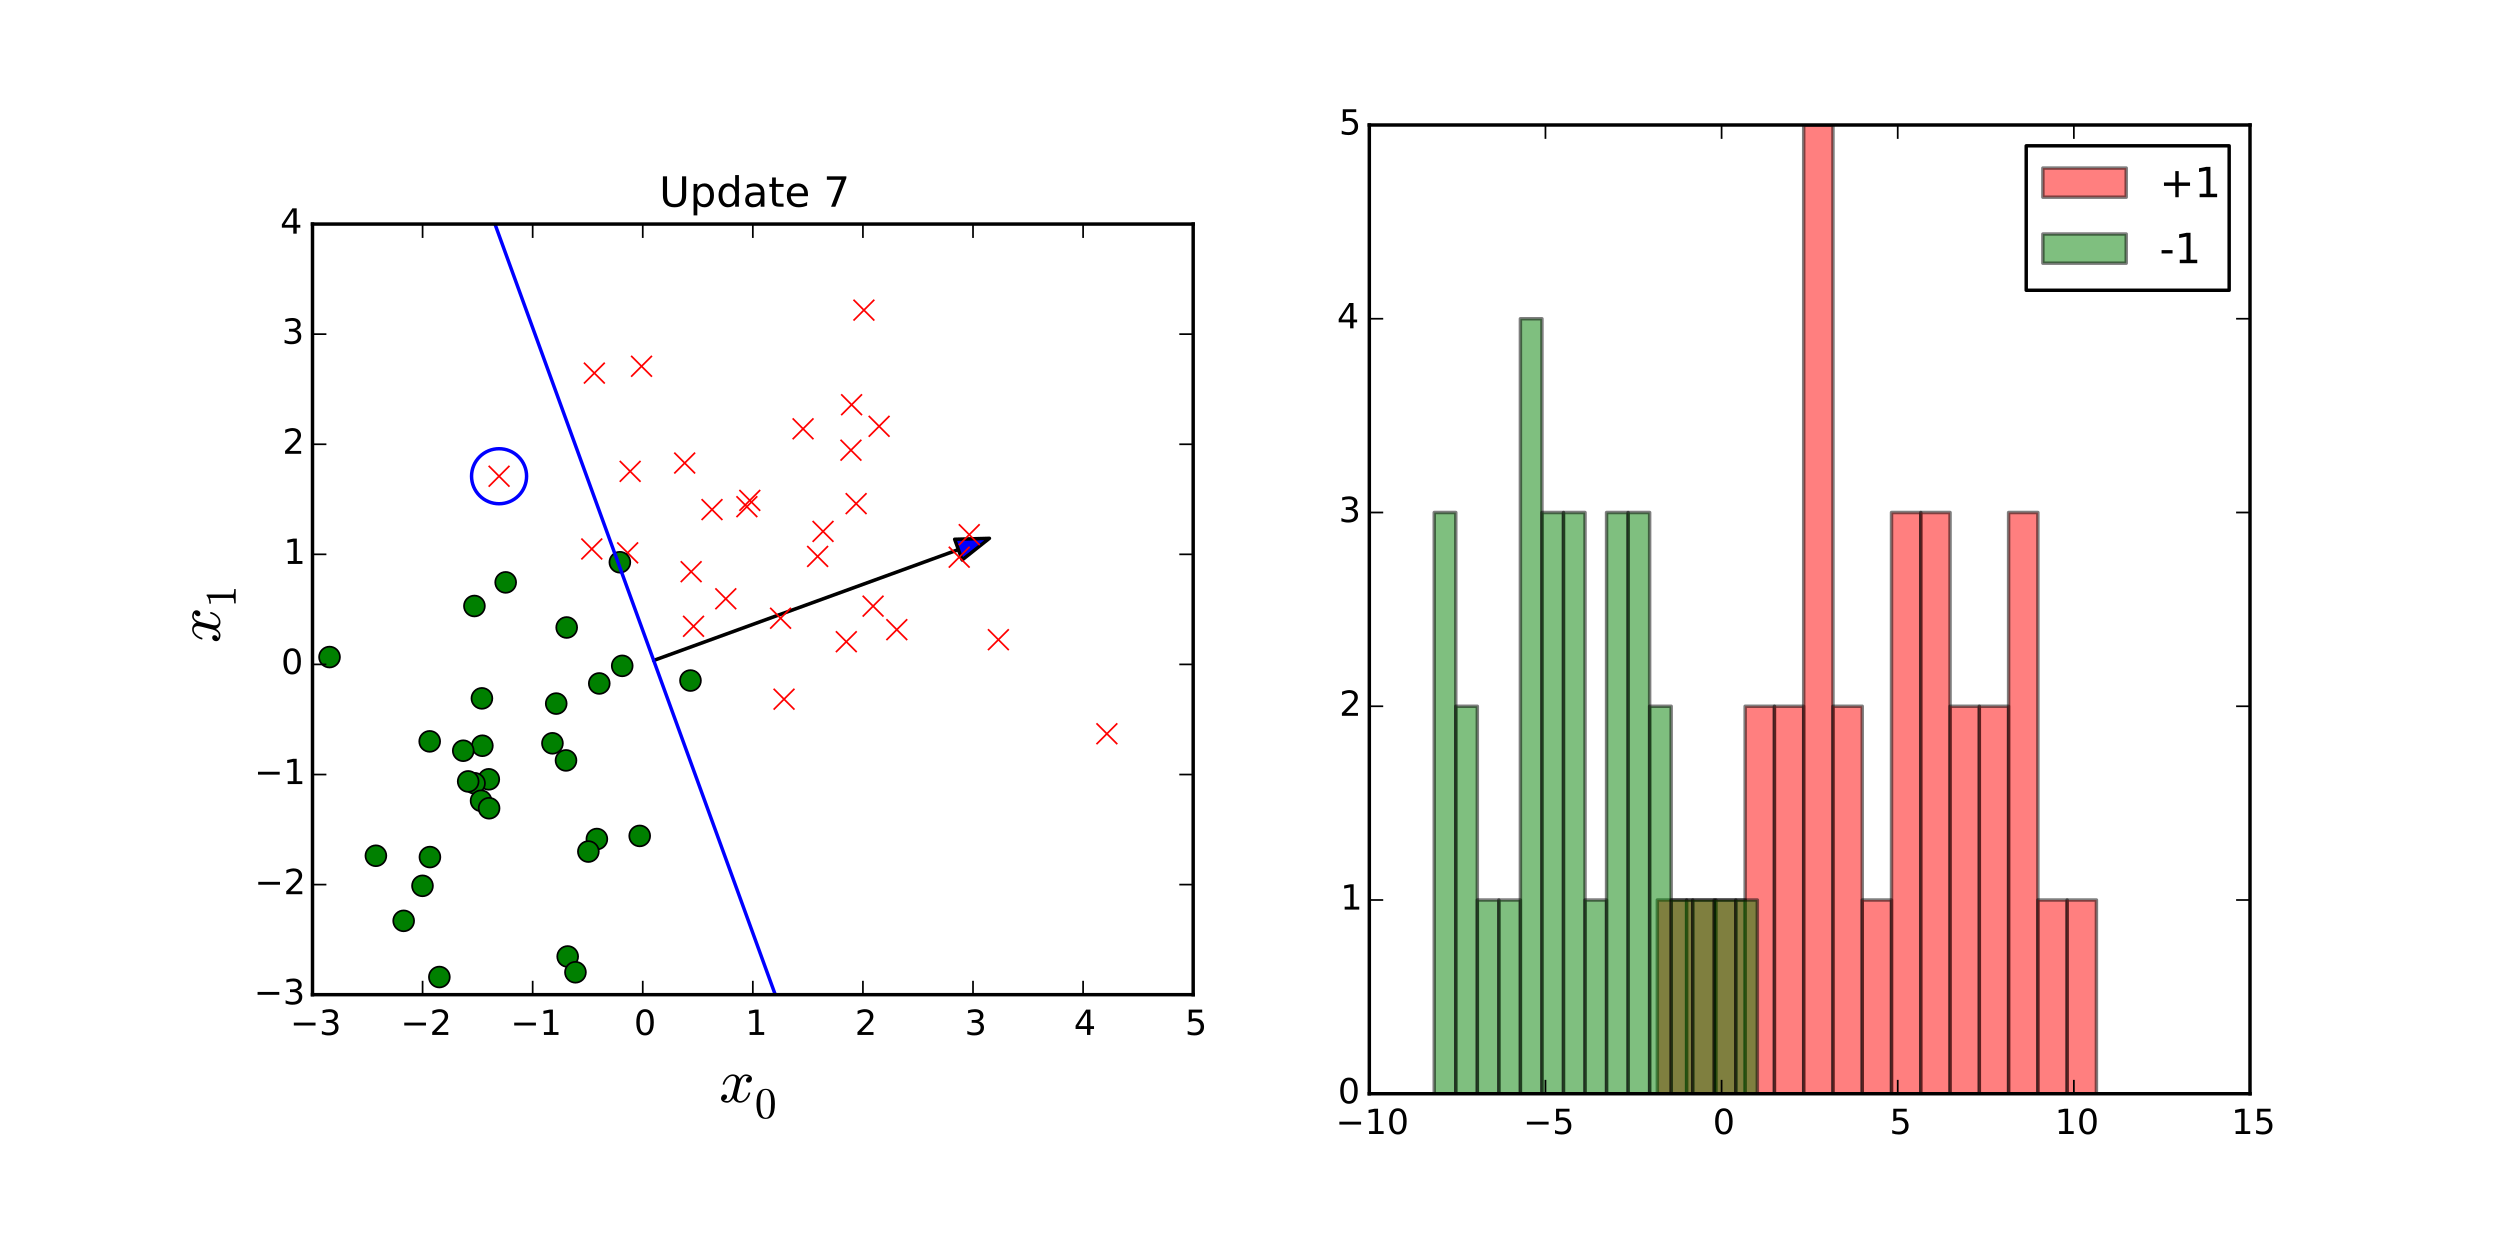 <?xml version="1.0" encoding="utf-8" standalone="no"?>
<!DOCTYPE svg PUBLIC "-//W3C//DTD SVG 1.1//EN"
  "http://www.w3.org/Graphics/SVG/1.1/DTD/svg11.dtd">
<!-- Created with matplotlib (http://matplotlib.org/) -->
<svg height="360pt" version="1.1" viewBox="0 0 720 360" width="720pt" xmlns="http://www.w3.org/2000/svg" xmlns:xlink="http://www.w3.org/1999/xlink">
 <defs>
  <style type="text/css">
*{stroke-linecap:butt;stroke-linejoin:round;}
  </style>
 </defs>
 <g id="figure_1">
  <g id="patch_1">
   <path d="
M0 360
L720 360
L720 0
L0 0
z
" style="fill:#ffffff;"/>
  </g>
  <g id="axes_1">
   <g id="patch_2">
    <path d="
M90 286.466
L343.636 286.466
L343.636 64.534
L90 64.534
z
" style="fill:#ffffff;"/>
   </g>
   <g id="patch_3">
    <path clip-path="url(#pbe427ff5ce)" d="
M143.732 145.081
C145.834 145.081 147.85 144.246 149.337 142.76
C150.823 141.273 151.658 139.257 151.658 137.155
C151.658 135.053 150.823 133.037 149.337 131.551
C147.85 130.064 145.834 129.229 143.732 129.229
C141.63 129.229 139.614 130.064 138.128 131.551
C136.641 133.037 135.806 135.053 135.806 137.155
C135.806 139.257 136.641 141.273 138.128 142.76
C139.614 144.246 141.63 145.081 143.732 145.081
L143.732 145.081" style="fill:none;stroke:#0000ff;stroke-linejoin:miter;"/>
   </g>
   <g id="patch_4">
    <path clip-path="url(#pbe427ff5ce)" d="
M284.959 155.035
L277.105 161.266
L276.026 158.301
L188.267 190.222
L188.256 190.193
L276.015 158.271
L274.937 155.307
z
" style="fill:#0000ff;stroke:#000000;stroke-linejoin:miter;"/>
   </g>
   <g id="line2d_1">
    <defs>
     <path d="
M-3 3
L3 -3
M-3 -3
L3 3" id="m7a01b90040" style="stroke:#ff0000;stroke-width:0.5;"/>
    </defs>
    <g clip-path="url(#pbe427ff5ce)">
     <use style="fill:#ff0000;stroke:#ff0000;stroke-width:0.5;" x="235.476" xlink:href="#m7a01b90040" y="160.25"/>
     <use style="fill:#ff0000;stroke:#ff0000;stroke-width:0.5;" x="209.027" xlink:href="#m7a01b90040" y="172.448"/>
     <use style="fill:#ff0000;stroke:#ff0000;stroke-width:0.5;" x="197.188" xlink:href="#m7a01b90040" y="133.356"/>
     <use style="fill:#ff0000;stroke:#ff0000;stroke-width:0.5;" x="231.279" xlink:href="#m7a01b90040" y="123.5"/>
     <use style="fill:#ff0000;stroke:#ff0000;stroke-width:0.5;" x="253.186" xlink:href="#m7a01b90040" y="122.773"/>
     <use style="fill:#ff0000;stroke:#ff0000;stroke-width:0.5;" x="248.805" xlink:href="#m7a01b90040" y="89.318"/>
     <use style="fill:#ff0000;stroke:#ff0000;stroke-width:0.5;" x="215.936" xlink:href="#m7a01b90040" y="144.116"/>
     <use style="fill:#ff0000;stroke:#ff0000;stroke-width:0.5;" x="287.534" xlink:href="#m7a01b90040" y="184.23"/>
     <use style="fill:#ff0000;stroke:#ff0000;stroke-width:0.5;" x="224.804" xlink:href="#m7a01b90040" y="178.051"/>
     <use style="fill:#ff0000;stroke:#ff0000;stroke-width:0.5;" x="180.763" xlink:href="#m7a01b90040" y="159.219"/>
     <use style="fill:#ff0000;stroke:#ff0000;stroke-width:0.5;" x="258.281" xlink:href="#m7a01b90040" y="181.341"/>
     <use style="fill:#ff0000;stroke:#ff0000;stroke-width:0.5;" x="143.732" xlink:href="#m7a01b90040" y="137.155"/>
     <use style="fill:#ff0000;stroke:#ff0000;stroke-width:0.5;" x="199.05" xlink:href="#m7a01b90040" y="164.645"/>
     <use style="fill:#ff0000;stroke:#ff0000;stroke-width:0.5;" x="245.071" xlink:href="#m7a01b90040" y="129.652"/>
     <use style="fill:#ff0000;stroke:#ff0000;stroke-width:0.5;" x="251.448" xlink:href="#m7a01b90040" y="174.567"/>
     <use style="fill:#ff0000;stroke:#ff0000;stroke-width:0.5;" x="184.762" xlink:href="#m7a01b90040" y="105.484"/>
     <use style="fill:#ff0000;stroke:#ff0000;stroke-width:0.5;" x="237.033" xlink:href="#m7a01b90040" y="153.044"/>
     <use style="fill:#ff0000;stroke:#ff0000;stroke-width:0.5;" x="215.098" xlink:href="#m7a01b90040" y="145.925"/>
     <use style="fill:#ff0000;stroke:#ff0000;stroke-width:0.5;" x="181.482" xlink:href="#m7a01b90040" y="135.751"/>
     <use style="fill:#ff0000;stroke:#ff0000;stroke-width:0.5;" x="243.735" xlink:href="#m7a01b90040" y="184.809"/>
     <use style="fill:#ff0000;stroke:#ff0000;stroke-width:0.5;" x="170.433" xlink:href="#m7a01b90040" y="158.104"/>
     <use style="fill:#ff0000;stroke:#ff0000;stroke-width:0.5;" x="205.056" xlink:href="#m7a01b90040" y="146.759"/>
     <use style="fill:#ff0000;stroke:#ff0000;stroke-width:0.5;" x="199.735" xlink:href="#m7a01b90040" y="180.37"/>
     <use style="fill:#ff0000;stroke:#ff0000;stroke-width:0.5;" x="276.25" xlink:href="#m7a01b90040" y="160.468"/>
     <use style="fill:#ff0000;stroke:#ff0000;stroke-width:0.5;" x="246.567" xlink:href="#m7a01b90040" y="145.047"/>
     <use style="fill:#ff0000;stroke:#ff0000;stroke-width:0.5;" x="171.171" xlink:href="#m7a01b90040" y="107.453"/>
     <use style="fill:#ff0000;stroke:#ff0000;stroke-width:0.5;" x="225.803" xlink:href="#m7a01b90040" y="201.365"/>
     <use style="fill:#ff0000;stroke:#ff0000;stroke-width:0.5;" x="279.141" xlink:href="#m7a01b90040" y="153.988"/>
     <use style="fill:#ff0000;stroke:#ff0000;stroke-width:0.5;" x="245.257" xlink:href="#m7a01b90040" y="116.562"/>
     <use style="fill:#ff0000;stroke:#ff0000;stroke-width:0.5;" x="318.781" xlink:href="#m7a01b90040" y="211.323"/>
    </g>
   </g>
   <g id="line2d_2">
    <defs>
     <path d="
M0 3
C0.796 3 1.559 2.684 2.121 2.121
C2.684 1.559 3 0.796 3 0
C3 -0.796 2.684 -1.559 2.121 -2.121
C1.559 -2.684 0.796 -3 0 -3
C-0.796 -3 -1.559 -2.684 -2.121 -2.121
C-2.684 -1.559 -3 -0.796 -3 0
C-3 0.796 -2.684 1.559 -2.121 2.121
C-1.559 2.684 -0.796 3 0 3
z
" id="m25f47eefb8" style="stroke:#000000;stroke-width:0.5;"/>
    </defs>
    <g clip-path="url(#pbe427ff5ce)">
     <use style="fill:#008000;stroke:#000000;stroke-width:0.5;" x="94.901" xlink:href="#m25f47eefb8" y="189.234"/>
     <use style="fill:#008000;stroke:#000000;stroke-width:0.5;" x="198.857" xlink:href="#m25f47eefb8" y="196"/>
     <use style="fill:#008000;stroke:#000000;stroke-width:0.5;" x="160.192" xlink:href="#m25f47eefb8" y="202.636"/>
     <use style="fill:#008000;stroke:#000000;stroke-width:0.5;" x="121.678" xlink:href="#m25f47eefb8" y="255.119"/>
     <use style="fill:#008000;stroke:#000000;stroke-width:0.5;" x="163.206" xlink:href="#m25f47eefb8" y="180.719"/>
     <use style="fill:#008000;stroke:#000000;stroke-width:0.5;" x="116.254" xlink:href="#m25f47eefb8" y="265.204"/>
     <use style="fill:#008000;stroke:#000000;stroke-width:0.5;" x="172.59" xlink:href="#m25f47eefb8" y="196.838"/>
     <use style="fill:#008000;stroke:#000000;stroke-width:0.5;" x="123.751" xlink:href="#m25f47eefb8" y="213.515"/>
     <use style="fill:#008000;stroke:#000000;stroke-width:0.5;" x="171.899" xlink:href="#m25f47eefb8" y="241.643"/>
     <use style="fill:#008000;stroke:#000000;stroke-width:0.5;" x="140.777" xlink:href="#m25f47eefb8" y="224.442"/>
     <use style="fill:#008000;stroke:#000000;stroke-width:0.5;" x="136.671" xlink:href="#m25f47eefb8" y="225.58"/>
     <use style="fill:#008000;stroke:#000000;stroke-width:0.5;" x="138.545" xlink:href="#m25f47eefb8" y="230.624"/>
     <use style="fill:#008000;stroke:#000000;stroke-width:0.5;" x="178.52" xlink:href="#m25f47eefb8" y="161.926"/>
     <use style="fill:#008000;stroke:#000000;stroke-width:0.5;" x="179.2" xlink:href="#m25f47eefb8" y="191.767"/>
     <use style="fill:#008000;stroke:#000000;stroke-width:0.5;" x="134.838" xlink:href="#m25f47eefb8" y="225.048"/>
     <use style="fill:#008000;stroke:#000000;stroke-width:0.5;" x="140.857" xlink:href="#m25f47eefb8" y="232.775"/>
     <use style="fill:#008000;stroke:#000000;stroke-width:0.5;" x="163.491" xlink:href="#m25f47eefb8" y="275.473"/>
     <use style="fill:#008000;stroke:#000000;stroke-width:0.5;" x="138.79" xlink:href="#m25f47eefb8" y="201.129"/>
     <use style="fill:#008000;stroke:#000000;stroke-width:0.5;" x="163.008" xlink:href="#m25f47eefb8" y="219"/>
     <use style="fill:#008000;stroke:#000000;stroke-width:0.5;" x="159.104" xlink:href="#m25f47eefb8" y="214.073"/>
     <use style="fill:#008000;stroke:#000000;stroke-width:0.5;" x="108.256" xlink:href="#m25f47eefb8" y="246.459"/>
     <use style="fill:#008000;stroke:#000000;stroke-width:0.5;" x="184.233" xlink:href="#m25f47eefb8" y="240.743"/>
     <use style="fill:#008000;stroke:#000000;stroke-width:0.5;" x="126.536" xlink:href="#m25f47eefb8" y="281.386"/>
     <use style="fill:#008000;stroke:#000000;stroke-width:0.5;" x="136.633" xlink:href="#m25f47eefb8" y="174.529"/>
     <use style="fill:#008000;stroke:#000000;stroke-width:0.5;" x="169.449" xlink:href="#m25f47eefb8" y="245.249"/>
     <use style="fill:#008000;stroke:#000000;stroke-width:0.5;" x="123.815" xlink:href="#m25f47eefb8" y="246.838"/>
     <use style="fill:#008000;stroke:#000000;stroke-width:0.5;" x="138.921" xlink:href="#m25f47eefb8" y="214.773"/>
     <use style="fill:#008000;stroke:#000000;stroke-width:0.5;" x="133.416" xlink:href="#m25f47eefb8" y="216.21"/>
     <use style="fill:#008000;stroke:#000000;stroke-width:0.5;" x="165.729" xlink:href="#m25f47eefb8" y="280.013"/>
     <use style="fill:#008000;stroke:#000000;stroke-width:0.5;" x="145.633" xlink:href="#m25f47eefb8" y="167.725"/>
    </g>
   </g>
   <g id="line2d_3">
    <path clip-path="url(#pbe427ff5ce)" d="
M223.274 286.466
L142.549 64.534" style="fill:none;stroke:#0000ff;stroke-linecap:square;"/>
   </g>
   <g id="patch_5">
    <path d="
M90 286.466
L90 64.534" style="fill:none;stroke:#000000;stroke-linecap:square;stroke-linejoin:miter;"/>
   </g>
   <g id="patch_6">
    <path d="
M90 64.534
L343.636 64.534" style="fill:none;stroke:#000000;stroke-linecap:square;stroke-linejoin:miter;"/>
   </g>
   <g id="patch_7">
    <path d="
M343.636 286.466
L343.636 64.534" style="fill:none;stroke:#000000;stroke-linecap:square;stroke-linejoin:miter;"/>
   </g>
   <g id="patch_8">
    <path d="
M90 286.466
L343.636 286.466" style="fill:none;stroke:#000000;stroke-linecap:square;stroke-linejoin:miter;"/>
   </g>
   <g id="matplotlib.axis_1">
    <g id="xtick_1">
     <g id="line2d_4">
      <defs>
       <path d="
M0 0
L0 -4" id="mc7db9fdffb" style="stroke:#000000;stroke-width:0.5;"/>
      </defs>
      <g>
       <use style="stroke:#000000;stroke-width:0.5;" x="90.0" xlink:href="#mc7db9fdffb" y="286.466"/>
      </g>
     </g>
     <g id="line2d_5">
      <defs>
       <path d="
M0 0
L0 4" id="m5a7d422ac3" style="stroke:#000000;stroke-width:0.5;"/>
      </defs>
      <g>
       <use style="stroke:#000000;stroke-width:0.5;" x="90.0" xlink:href="#m5a7d422ac3" y="64.534"/>
      </g>
     </g>
     <g id="text_1">
      <!-- −3 -->
      <defs>
       <path d="
M10.594 35.5
L73.188 35.5
L73.188 27.203
L10.594 27.203
z
" id="BitstreamVeraSans-Roman-2212"/>
       <path d="
M40.578 39.312
Q47.656 37.797 51.625 33
Q55.609 28.219 55.609 21.188
Q55.609 10.406 48.188 4.484
Q40.766 -1.422 27.094 -1.422
Q22.516 -1.422 17.656 -0.516
Q12.797 0.391 7.625 2.203
L7.625 11.719
Q11.719 9.328 16.594 8.109
Q21.484 6.891 26.812 6.891
Q36.078 6.891 40.938 10.547
Q45.797 14.203 45.797 21.188
Q45.797 27.641 41.281 31.266
Q36.766 34.906 28.719 34.906
L20.219 34.906
L20.219 43.016
L29.109 43.016
Q36.375 43.016 40.234 45.922
Q44.094 48.828 44.094 54.297
Q44.094 59.906 40.109 62.906
Q36.141 65.922 28.719 65.922
Q24.656 65.922 20.016 65.031
Q15.375 64.156 9.812 62.312
L9.812 71.094
Q15.438 72.656 20.344 73.438
Q25.25 74.219 29.594 74.219
Q40.828 74.219 47.359 69.109
Q53.906 64.016 53.906 55.328
Q53.906 49.266 50.438 45.094
Q46.969 40.922 40.578 39.312" id="BitstreamVeraSans-Roman-33"/>
      </defs>
      <g transform="translate(83.559 298.064)scale(0.1 -0.1)">
       <use xlink:href="#BitstreamVeraSans-Roman-2212"/>
       <use x="83.789" xlink:href="#BitstreamVeraSans-Roman-33"/>
      </g>
     </g>
    </g>
    <g id="xtick_2">
     <g id="line2d_6">
      <g>
       <use style="stroke:#000000;stroke-width:0.5;" x="121.705" xlink:href="#mc7db9fdffb" y="286.466"/>
      </g>
     </g>
     <g id="line2d_7">
      <g>
       <use style="stroke:#000000;stroke-width:0.5;" x="121.705" xlink:href="#m5a7d422ac3" y="64.534"/>
      </g>
     </g>
     <g id="text_2">
      <!-- −2 -->
      <defs>
       <path d="
M19.188 8.297
L53.609 8.297
L53.609 0
L7.328 0
L7.328 8.297
Q12.938 14.109 22.625 23.891
Q32.328 33.688 34.812 36.531
Q39.547 41.844 41.422 45.531
Q43.312 49.219 43.312 52.781
Q43.312 58.594 39.234 62.25
Q35.156 65.922 28.609 65.922
Q23.969 65.922 18.812 64.312
Q13.672 62.703 7.812 59.422
L7.812 69.391
Q13.766 71.781 18.938 73
Q24.125 74.219 28.422 74.219
Q39.75 74.219 46.484 68.547
Q53.219 62.891 53.219 53.422
Q53.219 48.922 51.531 44.891
Q49.859 40.875 45.406 35.406
Q44.188 33.984 37.641 27.219
Q31.109 20.453 19.188 8.297" id="BitstreamVeraSans-Roman-32"/>
      </defs>
      <g transform="translate(115.364 298.064)scale(0.1 -0.1)">
       <use xlink:href="#BitstreamVeraSans-Roman-2212"/>
       <use x="83.789" xlink:href="#BitstreamVeraSans-Roman-32"/>
      </g>
     </g>
    </g>
    <g id="xtick_3">
     <g id="line2d_8">
      <g>
       <use style="stroke:#000000;stroke-width:0.5;" x="153.409" xlink:href="#mc7db9fdffb" y="286.466"/>
      </g>
     </g>
     <g id="line2d_9">
      <g>
       <use style="stroke:#000000;stroke-width:0.5;" x="153.409" xlink:href="#m5a7d422ac3" y="64.534"/>
      </g>
     </g>
     <g id="text_3">
      <!-- −1 -->
      <defs>
       <path d="
M12.406 8.297
L28.516 8.297
L28.516 63.922
L10.984 60.406
L10.984 69.391
L28.422 72.906
L38.281 72.906
L38.281 8.297
L54.391 8.297
L54.391 0
L12.406 0
z
" id="BitstreamVeraSans-Roman-31"/>
      </defs>
      <g transform="translate(147.029 298.064)scale(0.1 -0.1)">
       <use xlink:href="#BitstreamVeraSans-Roman-2212"/>
       <use x="83.789" xlink:href="#BitstreamVeraSans-Roman-31"/>
      </g>
     </g>
    </g>
    <g id="xtick_4">
     <g id="line2d_10">
      <g>
       <use style="stroke:#000000;stroke-width:0.5;" x="185.114" xlink:href="#mc7db9fdffb" y="286.466"/>
      </g>
     </g>
     <g id="line2d_11">
      <g>
       <use style="stroke:#000000;stroke-width:0.5;" x="185.114" xlink:href="#m5a7d422ac3" y="64.534"/>
      </g>
     </g>
     <g id="text_4">
      <!-- 0 -->
      <defs>
       <path d="
M31.781 66.406
Q24.172 66.406 20.328 58.906
Q16.5 51.422 16.5 36.375
Q16.5 21.391 20.328 13.891
Q24.172 6.391 31.781 6.391
Q39.453 6.391 43.281 13.891
Q47.125 21.391 47.125 36.375
Q47.125 51.422 43.281 58.906
Q39.453 66.406 31.781 66.406
M31.781 74.219
Q44.047 74.219 50.516 64.516
Q56.984 54.828 56.984 36.375
Q56.984 17.969 50.516 8.266
Q44.047 -1.422 31.781 -1.422
Q19.531 -1.422 13.062 8.266
Q6.594 17.969 6.594 36.375
Q6.594 54.828 13.062 64.516
Q19.531 74.219 31.781 74.219" id="BitstreamVeraSans-Roman-30"/>
      </defs>
      <g transform="translate(182.594 298.064)scale(0.1 -0.1)">
       <use xlink:href="#BitstreamVeraSans-Roman-30"/>
      </g>
     </g>
    </g>
    <g id="xtick_5">
     <g id="line2d_12">
      <g>
       <use style="stroke:#000000;stroke-width:0.5;" x="216.818" xlink:href="#mc7db9fdffb" y="286.466"/>
      </g>
     </g>
     <g id="line2d_13">
      <g>
       <use style="stroke:#000000;stroke-width:0.5;" x="216.818" xlink:href="#m5a7d422ac3" y="64.534"/>
      </g>
     </g>
     <g id="text_5">
      <!-- 1 -->
      <g transform="translate(214.648 298.064)scale(0.1 -0.1)">
       <use xlink:href="#BitstreamVeraSans-Roman-31"/>
      </g>
     </g>
    </g>
    <g id="xtick_6">
     <g id="line2d_14">
      <g>
       <use style="stroke:#000000;stroke-width:0.5;" x="248.523" xlink:href="#mc7db9fdffb" y="286.466"/>
      </g>
     </g>
     <g id="line2d_15">
      <g>
       <use style="stroke:#000000;stroke-width:0.5;" x="248.523" xlink:href="#m5a7d422ac3" y="64.534"/>
      </g>
     </g>
     <g id="text_6">
      <!-- 2 -->
      <g transform="translate(246.209 298.064)scale(0.1 -0.1)">
       <use xlink:href="#BitstreamVeraSans-Roman-32"/>
      </g>
     </g>
    </g>
    <g id="xtick_7">
     <g id="line2d_16">
      <g>
       <use style="stroke:#000000;stroke-width:0.5;" x="280.227" xlink:href="#mc7db9fdffb" y="286.466"/>
      </g>
     </g>
     <g id="line2d_17">
      <g>
       <use style="stroke:#000000;stroke-width:0.5;" x="280.227" xlink:href="#m5a7d422ac3" y="64.534"/>
      </g>
     </g>
     <g id="text_7">
      <!-- 3 -->
      <g transform="translate(277.828 298.064)scale(0.1 -0.1)">
       <use xlink:href="#BitstreamVeraSans-Roman-33"/>
      </g>
     </g>
    </g>
    <g id="xtick_8">
     <g id="line2d_18">
      <g>
       <use style="stroke:#000000;stroke-width:0.5;" x="311.932" xlink:href="#mc7db9fdffb" y="286.466"/>
      </g>
     </g>
     <g id="line2d_19">
      <g>
       <use style="stroke:#000000;stroke-width:0.5;" x="311.932" xlink:href="#m5a7d422ac3" y="64.534"/>
      </g>
     </g>
     <g id="text_8">
      <!-- 4 -->
      <defs>
       <path d="
M37.797 64.312
L12.891 25.391
L37.797 25.391
z

M35.203 72.906
L47.609 72.906
L47.609 25.391
L58.016 25.391
L58.016 17.188
L47.609 17.188
L47.609 0
L37.797 0
L37.797 17.188
L4.891 17.188
L4.891 26.703
z
" id="BitstreamVeraSans-Roman-34"/>
      </defs>
      <g transform="translate(309.276 298.064)scale(0.1 -0.1)">
       <use xlink:href="#BitstreamVeraSans-Roman-34"/>
      </g>
     </g>
    </g>
    <g id="xtick_9">
     <g id="line2d_20">
      <g>
       <use style="stroke:#000000;stroke-width:0.5;" x="343.636" xlink:href="#mc7db9fdffb" y="286.466"/>
      </g>
     </g>
     <g id="line2d_21">
      <g>
       <use style="stroke:#000000;stroke-width:0.5;" x="343.636" xlink:href="#m5a7d422ac3" y="64.534"/>
      </g>
     </g>
     <g id="text_9">
      <!-- 5 -->
      <defs>
       <path d="
M10.797 72.906
L49.516 72.906
L49.516 64.594
L19.828 64.594
L19.828 46.734
Q21.969 47.469 24.109 47.828
Q26.266 48.188 28.422 48.188
Q40.625 48.188 47.75 41.5
Q54.891 34.812 54.891 23.391
Q54.891 11.625 47.562 5.094
Q40.234 -1.422 26.906 -1.422
Q22.312 -1.422 17.547 -0.641
Q12.797 0.141 7.719 1.703
L7.719 11.625
Q12.109 9.234 16.797 8.062
Q21.484 6.891 26.703 6.891
Q35.156 6.891 40.078 11.328
Q45.016 15.766 45.016 23.391
Q45.016 31 40.078 35.438
Q35.156 39.891 26.703 39.891
Q22.75 39.891 18.812 39.016
Q14.891 38.141 10.797 36.281
z
" id="BitstreamVeraSans-Roman-35"/>
      </defs>
      <g transform="translate(341.278 298.064)scale(0.1 -0.1)">
       <use xlink:href="#BitstreamVeraSans-Roman-35"/>
      </g>
     </g>
    </g>
    <g id="text_10">
     <!-- $x_0$ -->
     <defs>
      <path d="
M7.812 2.875
Q9.578 1.516 12.797 1.516
Q15.922 1.516 18.312 4.516
Q20.703 7.516 21.578 11.078
L26.125 28.812
Q27.203 33.641 27.203 35.406
Q27.203 37.891 25.812 39.75
Q24.422 41.609 21.922 41.609
Q18.75 41.609 15.969 39.625
Q13.188 37.641 11.281 34.594
Q9.375 31.547 8.594 28.422
Q8.406 27.781 7.812 27.781
L6.594 27.781
Q5.812 27.781 5.812 28.719
L5.812 29
Q6.781 32.719 9.125 36.25
Q11.469 39.797 14.859 41.984
Q18.266 44.188 22.125 44.188
Q25.781 44.188 28.734 42.234
Q31.688 40.281 32.906 36.922
Q34.625 39.984 37.281 42.078
Q39.938 44.188 43.109 44.188
Q45.266 44.188 47.5 43.422
Q49.75 42.672 51.172 41.109
Q52.594 39.547 52.594 37.203
Q52.594 34.672 50.953 32.828
Q49.312 31 46.781 31
Q45.172 31 44.094 32.031
Q43.016 33.062 43.016 34.625
Q43.016 36.719 44.453 38.297
Q45.906 39.891 47.906 40.188
Q46.094 41.609 42.922 41.609
Q39.703 41.609 37.328 38.625
Q34.969 35.641 33.984 31.984
L29.594 14.312
Q28.516 10.297 28.516 7.719
Q28.516 5.172 29.953 3.344
Q31.391 1.516 33.797 1.516
Q38.484 1.516 42.156 5.641
Q45.844 9.766 47.016 14.703
Q47.219 15.281 47.797 15.281
L49.031 15.281
Q49.422 15.281 49.656 15.016
Q49.906 14.75 49.906 14.406
Q49.906 14.312 49.812 14.109
Q48.391 8.156 43.844 3.516
Q39.312 -1.125 33.594 -1.125
Q29.938 -1.125 26.984 0.844
Q24.031 2.828 22.797 6.203
Q21.234 3.266 18.469 1.062
Q15.719 -1.125 12.594 -1.125
Q10.453 -1.125 8.172 -0.359
Q5.906 0.391 4.484 1.953
Q3.078 3.516 3.078 5.906
Q3.078 8.25 4.703 10.172
Q6.344 12.109 8.797 12.109
Q10.453 12.109 11.578 11.109
Q12.703 10.109 12.703 8.5
Q12.703 6.391 11.297 4.828
Q9.906 3.266 7.812 2.875" id="Cmmi10-78"/>
      <path d="
M25 -2.203
Q12.75 -2.203 8.328 7.875
Q3.906 17.969 3.906 31.891
Q3.906 40.578 5.484 48.234
Q7.078 55.906 11.781 61.25
Q16.5 66.609 25 66.609
Q31.594 66.609 35.781 63.375
Q39.984 60.156 42.188 55.047
Q44.391 49.953 45.188 44.109
Q46 38.281 46 31.891
Q46 23.297 44.406 15.797
Q42.828 8.297 38.188 3.047
Q33.547 -2.203 25 -2.203
M25 0.391
Q30.562 0.391 33.297 6.094
Q36.031 11.812 36.672 18.75
Q37.312 25.688 37.312 33.5
Q37.312 41.016 36.672 47.359
Q36.031 53.719 33.312 58.859
Q30.609 64.016 25 64.016
Q19.344 64.016 16.609 58.828
Q13.875 53.656 13.234 47.328
Q12.594 41.016 12.594 33.5
Q12.594 27.938 12.859 23
Q13.141 18.062 14.312 12.812
Q15.484 7.562 18.094 3.969
Q20.703 0.391 25 0.391" id="Cmr10-30"/>
     </defs>
     <g transform="translate(207.098 317.525)scale(0.18 -0.18)">
      <use transform="translate(0.0 0.812)" xlink:href="#Cmmi10-78"/>
      <use transform="translate(57.08 -24.697)scale(0.7)" xlink:href="#Cmr10-30"/>
     </g>
    </g>
   </g>
   <g id="matplotlib.axis_2">
    <g id="ytick_1">
     <g id="line2d_22">
      <defs>
       <path d="
M0 0
L4 0" id="md7965d1ba0" style="stroke:#000000;stroke-width:0.5;"/>
      </defs>
      <g>
       <use style="stroke:#000000;stroke-width:0.5;" x="90.0" xlink:href="#md7965d1ba0" y="286.466"/>
      </g>
     </g>
     <g id="line2d_23">
      <defs>
       <path d="
M0 0
L-4 0" id="md9a1c1a7cd" style="stroke:#000000;stroke-width:0.5;"/>
      </defs>
      <g>
       <use style="stroke:#000000;stroke-width:0.5;" x="343.636" xlink:href="#md9a1c1a7cd" y="286.466"/>
      </g>
     </g>
     <g id="text_11">
      <!-- −3 -->
      <g transform="translate(73.119 289.225)scale(0.1 -0.1)">
       <use xlink:href="#BitstreamVeraSans-Roman-2212"/>
       <use x="83.789" xlink:href="#BitstreamVeraSans-Roman-33"/>
      </g>
     </g>
    </g>
    <g id="ytick_2">
     <g id="line2d_24">
      <g>
       <use style="stroke:#000000;stroke-width:0.5;" x="90.0" xlink:href="#md7965d1ba0" y="254.761"/>
      </g>
     </g>
     <g id="line2d_25">
      <g>
       <use style="stroke:#000000;stroke-width:0.5;" x="343.636" xlink:href="#md9a1c1a7cd" y="254.761"/>
      </g>
     </g>
     <g id="text_12">
      <!-- −2 -->
      <g transform="translate(73.319 257.521)scale(0.1 -0.1)">
       <use xlink:href="#BitstreamVeraSans-Roman-2212"/>
       <use x="83.789" xlink:href="#BitstreamVeraSans-Roman-32"/>
      </g>
     </g>
    </g>
    <g id="ytick_3">
     <g id="line2d_26">
      <g>
       <use style="stroke:#000000;stroke-width:0.5;" x="90.0" xlink:href="#md7965d1ba0" y="223.057"/>
      </g>
     </g>
     <g id="line2d_27">
      <g>
       <use style="stroke:#000000;stroke-width:0.5;" x="343.636" xlink:href="#md9a1c1a7cd" y="223.057"/>
      </g>
     </g>
     <g id="text_13">
      <!-- −1 -->
      <g transform="translate(73.241 225.816)scale(0.1 -0.1)">
       <use xlink:href="#BitstreamVeraSans-Roman-2212"/>
       <use x="83.789" xlink:href="#BitstreamVeraSans-Roman-31"/>
      </g>
     </g>
    </g>
    <g id="ytick_4">
     <g id="line2d_28">
      <g>
       <use style="stroke:#000000;stroke-width:0.5;" x="90.0" xlink:href="#md7965d1ba0" y="191.352"/>
      </g>
     </g>
     <g id="line2d_29">
      <g>
       <use style="stroke:#000000;stroke-width:0.5;" x="343.636" xlink:href="#md9a1c1a7cd" y="191.352"/>
      </g>
     </g>
     <g id="text_14">
      <!-- 0 -->
      <g transform="translate(80.961 194.112)scale(0.1 -0.1)">
       <use xlink:href="#BitstreamVeraSans-Roman-30"/>
      </g>
     </g>
    </g>
    <g id="ytick_5">
     <g id="line2d_30">
      <g>
       <use style="stroke:#000000;stroke-width:0.5;" x="90.0" xlink:href="#md7965d1ba0" y="159.648"/>
      </g>
     </g>
     <g id="line2d_31">
      <g>
       <use style="stroke:#000000;stroke-width:0.5;" x="343.636" xlink:href="#md9a1c1a7cd" y="159.648"/>
      </g>
     </g>
     <g id="text_15">
      <!-- 1 -->
      <g transform="translate(81.659 162.407)scale(0.1 -0.1)">
       <use xlink:href="#BitstreamVeraSans-Roman-31"/>
      </g>
     </g>
    </g>
    <g id="ytick_6">
     <g id="line2d_32">
      <g>
       <use style="stroke:#000000;stroke-width:0.5;" x="90.0" xlink:href="#md7965d1ba0" y="127.943"/>
      </g>
     </g>
     <g id="line2d_33">
      <g>
       <use style="stroke:#000000;stroke-width:0.5;" x="343.636" xlink:href="#md9a1c1a7cd" y="127.943"/>
      </g>
     </g>
     <g id="text_16">
      <!-- 2 -->
      <g transform="translate(81.372 130.703)scale(0.1 -0.1)">
       <use xlink:href="#BitstreamVeraSans-Roman-32"/>
      </g>
     </g>
    </g>
    <g id="ytick_7">
     <g id="line2d_34">
      <g>
       <use style="stroke:#000000;stroke-width:0.5;" x="90.0" xlink:href="#md7965d1ba0" y="96.239"/>
      </g>
     </g>
     <g id="line2d_35">
      <g>
       <use style="stroke:#000000;stroke-width:0.5;" x="343.636" xlink:href="#md9a1c1a7cd" y="96.239"/>
      </g>
     </g>
     <g id="text_17">
      <!-- 3 -->
      <g transform="translate(81.202 98.998)scale(0.1 -0.1)">
       <use xlink:href="#BitstreamVeraSans-Roman-33"/>
      </g>
     </g>
    </g>
    <g id="ytick_8">
     <g id="line2d_36">
      <g>
       <use style="stroke:#000000;stroke-width:0.5;" x="90.0" xlink:href="#md7965d1ba0" y="64.534"/>
      </g>
     </g>
     <g id="line2d_37">
      <g>
       <use style="stroke:#000000;stroke-width:0.5;" x="343.636" xlink:href="#md9a1c1a7cd" y="64.534"/>
      </g>
     </g>
     <g id="text_18">
      <!-- 4 -->
      <g transform="translate(80.688 67.293)scale(0.1 -0.1)">
       <use xlink:href="#BitstreamVeraSans-Roman-34"/>
      </g>
     </g>
    </g>
    <g id="text_19">
     <!-- $x_1$ -->
     <defs>
      <path d="
M9.281 0
L9.281 3.516
Q21.781 3.516 21.781 6.688
L21.781 59.188
Q16.609 56.688 8.688 56.688
L8.688 60.203
Q20.953 60.203 27.203 66.609
L28.609 66.609
Q28.953 66.609 29.266 66.328
Q29.594 66.062 29.594 65.719
L29.594 6.688
Q29.594 3.516 42.094 3.516
L42.094 0
z
" id="Cmr10-31"/>
     </defs>
     <g transform="translate(63.439 185.22)rotate(-90.0)scale(0.18 -0.18)">
      <use transform="translate(0.0 0.812)" xlink:href="#Cmmi10-78"/>
      <use transform="translate(57.08 -24.697)scale(0.7)" xlink:href="#Cmr10-31"/>
     </g>
    </g>
   </g>
   <g id="text_20">
    <!-- Update 7 -->
    <defs>
     <path d="
M8.203 72.906
L55.078 72.906
L55.078 68.703
L28.609 0
L18.312 0
L43.219 64.594
L8.203 64.594
z
" id="BitstreamVeraSans-Roman-37"/>
     <path d="
M56.203 29.594
L56.203 25.203
L14.891 25.203
Q15.484 15.922 20.484 11.062
Q25.484 6.203 34.422 6.203
Q39.594 6.203 44.453 7.469
Q49.312 8.734 54.109 11.281
L54.109 2.781
Q49.266 0.734 44.188 -0.344
Q39.109 -1.422 33.891 -1.422
Q20.797 -1.422 13.156 6.188
Q5.516 13.812 5.516 26.812
Q5.516 40.234 12.766 48.109
Q20.016 56 32.328 56
Q43.359 56 49.781 48.891
Q56.203 41.797 56.203 29.594
M47.219 32.234
Q47.125 39.594 43.094 43.984
Q39.062 48.391 32.422 48.391
Q24.906 48.391 20.391 44.141
Q15.875 39.891 15.188 32.172
z
" id="BitstreamVeraSans-Roman-65"/>
     <path d="
M18.109 8.203
L18.109 -20.797
L9.078 -20.797
L9.078 54.688
L18.109 54.688
L18.109 46.391
Q20.953 51.266 25.266 53.625
Q29.594 56 35.594 56
Q45.562 56 51.781 48.094
Q58.016 40.188 58.016 27.297
Q58.016 14.406 51.781 6.484
Q45.562 -1.422 35.594 -1.422
Q29.594 -1.422 25.266 0.953
Q20.953 3.328 18.109 8.203
M48.688 27.297
Q48.688 37.203 44.609 42.844
Q40.531 48.484 33.406 48.484
Q26.266 48.484 22.188 42.844
Q18.109 37.203 18.109 27.297
Q18.109 17.391 22.188 11.75
Q26.266 6.109 33.406 6.109
Q40.531 6.109 44.609 11.75
Q48.688 17.391 48.688 27.297" id="BitstreamVeraSans-Roman-70"/>
     <path d="
M8.688 72.906
L18.609 72.906
L18.609 28.609
Q18.609 16.891 22.844 11.734
Q27.094 6.594 36.625 6.594
Q46.094 6.594 50.344 11.734
Q54.594 16.891 54.594 28.609
L54.594 72.906
L64.5 72.906
L64.5 27.391
Q64.5 13.141 57.438 5.859
Q50.391 -1.422 36.625 -1.422
Q22.797 -1.422 15.734 5.859
Q8.688 13.141 8.688 27.391
z
" id="BitstreamVeraSans-Roman-55"/>
     <path id="BitstreamVeraSans-Roman-20"/>
     <path d="
M18.312 70.219
L18.312 54.688
L36.812 54.688
L36.812 47.703
L18.312 47.703
L18.312 18.016
Q18.312 11.328 20.141 9.422
Q21.969 7.516 27.594 7.516
L36.812 7.516
L36.812 0
L27.594 0
Q17.188 0 13.234 3.875
Q9.281 7.766 9.281 18.016
L9.281 47.703
L2.688 47.703
L2.688 54.688
L9.281 54.688
L9.281 70.219
z
" id="BitstreamVeraSans-Roman-74"/>
     <path d="
M34.281 27.484
Q23.391 27.484 19.188 25
Q14.984 22.516 14.984 16.5
Q14.984 11.719 18.141 8.906
Q21.297 6.109 26.703 6.109
Q34.188 6.109 38.703 11.406
Q43.219 16.703 43.219 25.484
L43.219 27.484
z

M52.203 31.203
L52.203 0
L43.219 0
L43.219 8.297
Q40.141 3.328 35.547 0.953
Q30.953 -1.422 24.312 -1.422
Q15.922 -1.422 10.953 3.297
Q6 8.016 6 15.922
Q6 25.141 12.172 29.828
Q18.359 34.516 30.609 34.516
L43.219 34.516
L43.219 35.406
Q43.219 41.609 39.141 45
Q35.062 48.391 27.688 48.391
Q23 48.391 18.547 47.266
Q14.109 46.141 10.016 43.891
L10.016 52.203
Q14.938 54.109 19.578 55.047
Q24.219 56 28.609 56
Q40.484 56 46.344 49.844
Q52.203 43.703 52.203 31.203" id="BitstreamVeraSans-Roman-61"/>
     <path d="
M45.406 46.391
L45.406 75.984
L54.391 75.984
L54.391 0
L45.406 0
L45.406 8.203
Q42.578 3.328 38.25 0.953
Q33.938 -1.422 27.875 -1.422
Q17.969 -1.422 11.734 6.484
Q5.516 14.406 5.516 27.297
Q5.516 40.188 11.734 48.094
Q17.969 56 27.875 56
Q33.938 56 38.25 53.625
Q42.578 51.266 45.406 46.391
M14.797 27.297
Q14.797 17.391 18.875 11.75
Q22.953 6.109 30.078 6.109
Q37.203 6.109 41.297 11.75
Q45.406 17.391 45.406 27.297
Q45.406 37.203 41.297 42.844
Q37.203 48.484 30.078 48.484
Q22.953 48.484 18.875 42.844
Q14.797 37.203 14.797 27.297" id="BitstreamVeraSans-Roman-64"/>
    </defs>
    <g transform="translate(189.876 59.534)scale(0.12 -0.12)">
     <use xlink:href="#BitstreamVeraSans-Roman-55"/>
     <use x="73.193" xlink:href="#BitstreamVeraSans-Roman-70"/>
     <use x="136.67" xlink:href="#BitstreamVeraSans-Roman-64"/>
     <use x="200.146" xlink:href="#BitstreamVeraSans-Roman-61"/>
     <use x="261.426" xlink:href="#BitstreamVeraSans-Roman-74"/>
     <use x="300.635" xlink:href="#BitstreamVeraSans-Roman-65"/>
     <use x="362.158" xlink:href="#BitstreamVeraSans-Roman-20"/>
     <use x="393.945" xlink:href="#BitstreamVeraSans-Roman-37"/>
    </g>
   </g>
  </g>
  <g id="axes_2">
   <g id="patch_9">
    <path d="
M394.364 315
L648 315
L648 36
L394.364 36
z
" style="fill:#ffffff;"/>
   </g>
   <g id="patch_10">
    <path clip-path="url(#p447f0539f8)" d="
M477.314 315
L485.744 315
L485.744 259.2
L477.314 259.2
z
" style="fill:#ff0000;opacity:0.5;stroke:#000000;stroke-linejoin:miter;"/>
   </g>
   <g id="patch_11">
    <path clip-path="url(#p447f0539f8)" d="
M485.744 315
L494.174 315
L494.174 259.2
L485.744 259.2
z
" style="fill:#ff0000;opacity:0.5;stroke:#000000;stroke-linejoin:miter;"/>
   </g>
   <g id="patch_12">
    <path clip-path="url(#p447f0539f8)" d="
M494.174 315
L502.604 315
L502.604 259.2
L494.174 259.2
z
" style="fill:#ff0000;opacity:0.5;stroke:#000000;stroke-linejoin:miter;"/>
   </g>
   <g id="patch_13">
    <path clip-path="url(#p447f0539f8)" d="
M502.604 315
L511.035 315
L511.035 203.4
L502.604 203.4
z
" style="fill:#ff0000;opacity:0.5;stroke:#000000;stroke-linejoin:miter;"/>
   </g>
   <g id="patch_14">
    <path clip-path="url(#p447f0539f8)" d="
M511.035 315
L519.465 315
L519.465 203.4
L511.035 203.4
z
" style="fill:#ff0000;opacity:0.5;stroke:#000000;stroke-linejoin:miter;"/>
   </g>
   <g id="patch_15">
    <path clip-path="url(#p447f0539f8)" d="
M519.465 315
L527.895 315
L527.895 36
L519.465 36
z
" style="fill:#ff0000;opacity:0.5;stroke:#000000;stroke-linejoin:miter;"/>
   </g>
   <g id="patch_16">
    <path clip-path="url(#p447f0539f8)" d="
M527.895 315
L536.325 315
L536.325 203.4
L527.895 203.4
z
" style="fill:#ff0000;opacity:0.5;stroke:#000000;stroke-linejoin:miter;"/>
   </g>
   <g id="patch_17">
    <path clip-path="url(#p447f0539f8)" d="
M536.325 315
L544.756 315
L544.756 259.2
L536.325 259.2
z
" style="fill:#ff0000;opacity:0.5;stroke:#000000;stroke-linejoin:miter;"/>
   </g>
   <g id="patch_18">
    <path clip-path="url(#p447f0539f8)" d="
M544.756 315
L553.186 315
L553.186 147.6
L544.756 147.6
z
" style="fill:#ff0000;opacity:0.5;stroke:#000000;stroke-linejoin:miter;"/>
   </g>
   <g id="patch_19">
    <path clip-path="url(#p447f0539f8)" d="
M553.186 315
L561.616 315
L561.616 147.6
L553.186 147.6
z
" style="fill:#ff0000;opacity:0.5;stroke:#000000;stroke-linejoin:miter;"/>
   </g>
   <g id="patch_20">
    <path clip-path="url(#p447f0539f8)" d="
M561.616 315
L570.046 315
L570.046 203.4
L561.616 203.4
z
" style="fill:#ff0000;opacity:0.5;stroke:#000000;stroke-linejoin:miter;"/>
   </g>
   <g id="patch_21">
    <path clip-path="url(#p447f0539f8)" d="
M570.046 315
L578.476 315
L578.476 203.4
L570.046 203.4
z
" style="fill:#ff0000;opacity:0.5;stroke:#000000;stroke-linejoin:miter;"/>
   </g>
   <g id="patch_22">
    <path clip-path="url(#p447f0539f8)" d="
M578.476 315
L586.907 315
L586.907 147.6
L578.476 147.6
z
" style="fill:#ff0000;opacity:0.5;stroke:#000000;stroke-linejoin:miter;"/>
   </g>
   <g id="patch_23">
    <path clip-path="url(#p447f0539f8)" d="
M586.907 315
L595.337 315
L595.337 259.2
L586.907 259.2
z
" style="fill:#ff0000;opacity:0.5;stroke:#000000;stroke-linejoin:miter;"/>
   </g>
   <g id="patch_24">
    <path clip-path="url(#p447f0539f8)" d="
M595.337 315
L603.767 315
L603.767 259.2
L595.337 259.2
z
" style="fill:#ff0000;opacity:0.5;stroke:#000000;stroke-linejoin:miter;"/>
   </g>
   <g id="patch_25">
    <path clip-path="url(#p447f0539f8)" d="
M413.063 315
L419.266 315
L419.266 147.6
L413.063 147.6
z
" style="fill:#008000;opacity:0.5;stroke:#000000;stroke-linejoin:miter;"/>
   </g>
   <g id="patch_26">
    <path clip-path="url(#p447f0539f8)" d="
M419.266 315
L425.47 315
L425.47 203.4
L419.266 203.4
z
" style="fill:#008000;opacity:0.5;stroke:#000000;stroke-linejoin:miter;"/>
   </g>
   <g id="patch_27">
    <path clip-path="url(#p447f0539f8)" d="
M425.47 315
L431.673 315
L431.673 259.2
L425.47 259.2
z
" style="fill:#008000;opacity:0.5;stroke:#000000;stroke-linejoin:miter;"/>
   </g>
   <g id="patch_28">
    <path clip-path="url(#p447f0539f8)" d="
M431.673 315
L437.876 315
L437.876 259.2
L431.673 259.2
z
" style="fill:#008000;opacity:0.5;stroke:#000000;stroke-linejoin:miter;"/>
   </g>
   <g id="patch_29">
    <path clip-path="url(#p447f0539f8)" d="
M437.876 315
L444.079 315
L444.079 91.8
L437.876 91.8
z
" style="fill:#008000;opacity:0.5;stroke:#000000;stroke-linejoin:miter;"/>
   </g>
   <g id="patch_30">
    <path clip-path="url(#p447f0539f8)" d="
M444.079 315
L450.282 315
L450.282 147.6
L444.079 147.6
z
" style="fill:#008000;opacity:0.5;stroke:#000000;stroke-linejoin:miter;"/>
   </g>
   <g id="patch_31">
    <path clip-path="url(#p447f0539f8)" d="
M450.282 315
L456.486 315
L456.486 147.6
L450.282 147.6
z
" style="fill:#008000;opacity:0.5;stroke:#000000;stroke-linejoin:miter;"/>
   </g>
   <g id="patch_32">
    <path clip-path="url(#p447f0539f8)" d="
M456.486 315
L462.689 315
L462.689 259.2
L456.486 259.2
z
" style="fill:#008000;opacity:0.5;stroke:#000000;stroke-linejoin:miter;"/>
   </g>
   <g id="patch_33">
    <path clip-path="url(#p447f0539f8)" d="
M462.689 315
L468.892 315
L468.892 147.6
L462.689 147.6
z
" style="fill:#008000;opacity:0.5;stroke:#000000;stroke-linejoin:miter;"/>
   </g>
   <g id="patch_34">
    <path clip-path="url(#p447f0539f8)" d="
M468.892 315
L475.095 315
L475.095 147.6
L468.892 147.6
z
" style="fill:#008000;opacity:0.5;stroke:#000000;stroke-linejoin:miter;"/>
   </g>
   <g id="patch_35">
    <path clip-path="url(#p447f0539f8)" d="
M475.095 315
L481.298 315
L481.298 203.4
L475.095 203.4
z
" style="fill:#008000;opacity:0.5;stroke:#000000;stroke-linejoin:miter;"/>
   </g>
   <g id="patch_36">
    <path clip-path="url(#p447f0539f8)" d="
M481.298 315
L487.502 315
L487.502 259.2
L481.298 259.2
z
" style="fill:#008000;opacity:0.5;stroke:#000000;stroke-linejoin:miter;"/>
   </g>
   <g id="patch_37">
    <path clip-path="url(#p447f0539f8)" d="
M487.502 315
L493.705 315
L493.705 259.2
L487.502 259.2
z
" style="fill:#008000;opacity:0.5;stroke:#000000;stroke-linejoin:miter;"/>
   </g>
   <g id="patch_38">
    <path clip-path="url(#p447f0539f8)" d="
M493.705 315
L499.908 315
L499.908 259.2
L493.705 259.2
z
" style="fill:#008000;opacity:0.5;stroke:#000000;stroke-linejoin:miter;"/>
   </g>
   <g id="patch_39">
    <path clip-path="url(#p447f0539f8)" d="
M499.908 315
L506.111 315
L506.111 259.2
L499.908 259.2
z
" style="fill:#008000;opacity:0.5;stroke:#000000;stroke-linejoin:miter;"/>
   </g>
   <g id="patch_40">
    <path d="
M394.364 315
L394.364 36" style="fill:none;stroke:#000000;stroke-linecap:square;stroke-linejoin:miter;"/>
   </g>
   <g id="patch_41">
    <path d="
M394.364 36
L648 36" style="fill:none;stroke:#000000;stroke-linecap:square;stroke-linejoin:miter;"/>
   </g>
   <g id="patch_42">
    <path d="
M648 315
L648 36" style="fill:none;stroke:#000000;stroke-linecap:square;stroke-linejoin:miter;"/>
   </g>
   <g id="patch_43">
    <path d="
M394.364 315
L648 315" style="fill:none;stroke:#000000;stroke-linecap:square;stroke-linejoin:miter;"/>
   </g>
   <g id="matplotlib.axis_3">
    <g id="xtick_10">
     <g id="line2d_38">
      <g>
       <use style="stroke:#000000;stroke-width:0.5;" x="394.364" xlink:href="#mc7db9fdffb" y="315.0"/>
      </g>
     </g>
     <g id="line2d_39">
      <g>
       <use style="stroke:#000000;stroke-width:0.5;" x="394.364" xlink:href="#m5a7d422ac3" y="36.0"/>
      </g>
     </g>
     <g id="text_21">
      <!-- −10 -->
      <g transform="translate(384.673 326.598)scale(0.1 -0.1)">
       <use xlink:href="#BitstreamVeraSans-Roman-2212"/>
       <use x="83.789" xlink:href="#BitstreamVeraSans-Roman-31"/>
       <use x="147.412" xlink:href="#BitstreamVeraSans-Roman-30"/>
      </g>
     </g>
    </g>
    <g id="xtick_11">
     <g id="line2d_40">
      <g>
       <use style="stroke:#000000;stroke-width:0.5;" x="445.091" xlink:href="#mc7db9fdffb" y="315.0"/>
      </g>
     </g>
     <g id="line2d_41">
      <g>
       <use style="stroke:#000000;stroke-width:0.5;" x="445.091" xlink:href="#m5a7d422ac3" y="36.0"/>
      </g>
     </g>
     <g id="text_22">
      <!-- −5 -->
      <g transform="translate(438.686 326.598)scale(0.1 -0.1)">
       <use xlink:href="#BitstreamVeraSans-Roman-2212"/>
       <use x="83.789" xlink:href="#BitstreamVeraSans-Roman-35"/>
      </g>
     </g>
    </g>
    <g id="xtick_12">
     <g id="line2d_42">
      <g>
       <use style="stroke:#000000;stroke-width:0.5;" x="495.818" xlink:href="#mc7db9fdffb" y="315.0"/>
      </g>
     </g>
     <g id="line2d_43">
      <g>
       <use style="stroke:#000000;stroke-width:0.5;" x="495.818" xlink:href="#m5a7d422ac3" y="36.0"/>
      </g>
     </g>
     <g id="text_23">
      <!-- 0 -->
      <g transform="translate(493.299 326.598)scale(0.1 -0.1)">
       <use xlink:href="#BitstreamVeraSans-Roman-30"/>
      </g>
     </g>
    </g>
    <g id="xtick_13">
     <g id="line2d_44">
      <g>
       <use style="stroke:#000000;stroke-width:0.5;" x="546.545" xlink:href="#mc7db9fdffb" y="315.0"/>
      </g>
     </g>
     <g id="line2d_45">
      <g>
       <use style="stroke:#000000;stroke-width:0.5;" x="546.545" xlink:href="#m5a7d422ac3" y="36.0"/>
      </g>
     </g>
     <g id="text_24">
      <!-- 5 -->
      <g transform="translate(544.187 326.598)scale(0.1 -0.1)">
       <use xlink:href="#BitstreamVeraSans-Roman-35"/>
      </g>
     </g>
    </g>
    <g id="xtick_14">
     <g id="line2d_46">
      <g>
       <use style="stroke:#000000;stroke-width:0.5;" x="597.273" xlink:href="#mc7db9fdffb" y="315.0"/>
      </g>
     </g>
     <g id="line2d_47">
      <g>
       <use style="stroke:#000000;stroke-width:0.5;" x="597.273" xlink:href="#m5a7d422ac3" y="36.0"/>
      </g>
     </g>
     <g id="text_25">
      <!-- 10 -->
      <g transform="translate(591.791 326.598)scale(0.1 -0.1)">
       <use xlink:href="#BitstreamVeraSans-Roman-31"/>
       <use x="63.623" xlink:href="#BitstreamVeraSans-Roman-30"/>
      </g>
     </g>
    </g>
    <g id="xtick_15">
     <g id="line2d_48">
      <g>
       <use style="stroke:#000000;stroke-width:0.5;" x="648.0" xlink:href="#mc7db9fdffb" y="315.0"/>
      </g>
     </g>
     <g id="line2d_49">
      <g>
       <use style="stroke:#000000;stroke-width:0.5;" x="648.0" xlink:href="#m5a7d422ac3" y="36.0"/>
      </g>
     </g>
     <g id="text_26">
      <!-- 15 -->
      <g transform="translate(642.623 326.598)scale(0.1 -0.1)">
       <use xlink:href="#BitstreamVeraSans-Roman-31"/>
       <use x="63.623" xlink:href="#BitstreamVeraSans-Roman-35"/>
      </g>
     </g>
    </g>
   </g>
   <g id="matplotlib.axis_4">
    <g id="ytick_9">
     <g id="line2d_50">
      <g>
       <use style="stroke:#000000;stroke-width:0.5;" x="394.364" xlink:href="#md7965d1ba0" y="315.0"/>
      </g>
     </g>
     <g id="line2d_51">
      <g>
       <use style="stroke:#000000;stroke-width:0.5;" x="648.0" xlink:href="#md9a1c1a7cd" y="315.0"/>
      </g>
     </g>
     <g id="text_27">
      <!-- 0 -->
      <g transform="translate(385.325 317.759)scale(0.1 -0.1)">
       <use xlink:href="#BitstreamVeraSans-Roman-30"/>
      </g>
     </g>
    </g>
    <g id="ytick_10">
     <g id="line2d_52">
      <g>
       <use style="stroke:#000000;stroke-width:0.5;" x="394.364" xlink:href="#md7965d1ba0" y="259.2"/>
      </g>
     </g>
     <g id="line2d_53">
      <g>
       <use style="stroke:#000000;stroke-width:0.5;" x="648.0" xlink:href="#md9a1c1a7cd" y="259.2"/>
      </g>
     </g>
     <g id="text_28">
      <!-- 1 -->
      <g transform="translate(386.023 261.959)scale(0.1 -0.1)">
       <use xlink:href="#BitstreamVeraSans-Roman-31"/>
      </g>
     </g>
    </g>
    <g id="ytick_11">
     <g id="line2d_54">
      <g>
       <use style="stroke:#000000;stroke-width:0.5;" x="394.364" xlink:href="#md7965d1ba0" y="203.4"/>
      </g>
     </g>
     <g id="line2d_55">
      <g>
       <use style="stroke:#000000;stroke-width:0.5;" x="648.0" xlink:href="#md9a1c1a7cd" y="203.4"/>
      </g>
     </g>
     <g id="text_29">
      <!-- 2 -->
      <g transform="translate(385.736 206.159)scale(0.1 -0.1)">
       <use xlink:href="#BitstreamVeraSans-Roman-32"/>
      </g>
     </g>
    </g>
    <g id="ytick_12">
     <g id="line2d_56">
      <g>
       <use style="stroke:#000000;stroke-width:0.5;" x="394.364" xlink:href="#md7965d1ba0" y="147.6"/>
      </g>
     </g>
     <g id="line2d_57">
      <g>
       <use style="stroke:#000000;stroke-width:0.5;" x="648.0" xlink:href="#md9a1c1a7cd" y="147.6"/>
      </g>
     </g>
     <g id="text_30">
      <!-- 3 -->
      <g transform="translate(385.565 150.359)scale(0.1 -0.1)">
       <use xlink:href="#BitstreamVeraSans-Roman-33"/>
      </g>
     </g>
    </g>
    <g id="ytick_13">
     <g id="line2d_58">
      <g>
       <use style="stroke:#000000;stroke-width:0.5;" x="394.364" xlink:href="#md7965d1ba0" y="91.8"/>
      </g>
     </g>
     <g id="line2d_59">
      <g>
       <use style="stroke:#000000;stroke-width:0.5;" x="648.0" xlink:href="#md9a1c1a7cd" y="91.8"/>
      </g>
     </g>
     <g id="text_31">
      <!-- 4 -->
      <g transform="translate(385.051 94.559)scale(0.1 -0.1)">
       <use xlink:href="#BitstreamVeraSans-Roman-34"/>
      </g>
     </g>
    </g>
    <g id="ytick_14">
     <g id="line2d_60">
      <g>
       <use style="stroke:#000000;stroke-width:0.5;" x="394.364" xlink:href="#md7965d1ba0" y="36.0"/>
      </g>
     </g>
     <g id="line2d_61">
      <g>
       <use style="stroke:#000000;stroke-width:0.5;" x="648.0" xlink:href="#md9a1c1a7cd" y="36.0"/>
      </g>
     </g>
     <g id="text_32">
      <!-- 5 -->
      <g transform="translate(385.646 38.759)scale(0.1 -0.1)">
       <use xlink:href="#BitstreamVeraSans-Roman-35"/>
      </g>
     </g>
    </g>
   </g>
   <g id="legend_1">
    <g id="patch_44">
     <path d="
M583.55 83.6
L642 83.6
L642 42
L583.55 42
z
" style="fill:#ffffff;stroke:#000000;stroke-linejoin:miter;"/>
    </g>
    <g id="patch_45">
     <path d="
M588.35 56.8
L612.35 56.8
L612.35 48.4
L588.35 48.4
z
" style="fill:#ff0000;opacity:0.5;stroke:#000000;stroke-linejoin:miter;"/>
    </g>
    <g id="text_33">
     <!-- +1 -->
     <defs>
      <path d="
M46 62.703
L46 35.5
L73.188 35.5
L73.188 27.203
L46 27.203
L46 0
L37.797 0
L37.797 27.203
L10.594 27.203
L10.594 35.5
L37.797 35.5
L37.797 62.703
z
" id="BitstreamVeraSans-Roman-2b"/>
     </defs>
     <g transform="translate(621.95 56.8)scale(0.12 -0.12)">
      <use xlink:href="#BitstreamVeraSans-Roman-2b"/>
      <use x="83.789" xlink:href="#BitstreamVeraSans-Roman-31"/>
     </g>
    </g>
    <g id="patch_46">
     <path d="
M588.35 75.8
L612.35 75.8
L612.35 67.4
L588.35 67.4
z
" style="fill:#008000;opacity:0.5;stroke:#000000;stroke-linejoin:miter;"/>
    </g>
    <g id="text_34">
     <!-- -1 -->
     <defs>
      <path d="
M4.891 31.391
L31.203 31.391
L31.203 23.391
L4.891 23.391
z
" id="BitstreamVeraSans-Roman-2d"/>
     </defs>
     <g transform="translate(621.95 75.8)scale(0.12 -0.12)">
      <use xlink:href="#BitstreamVeraSans-Roman-2d"/>
      <use x="36.084" xlink:href="#BitstreamVeraSans-Roman-31"/>
     </g>
    </g>
   </g>
  </g>
 </g>
 <defs>
  <clipPath id="pbe427ff5ce">
   <rect height="221.932" width="253.636" x="90.0" y="64.534"/>
  </clipPath>
  <clipPath id="p447f0539f8">
   <rect height="279.0" width="253.636" x="394.364" y="36.0"/>
  </clipPath>
 </defs>
</svg>
